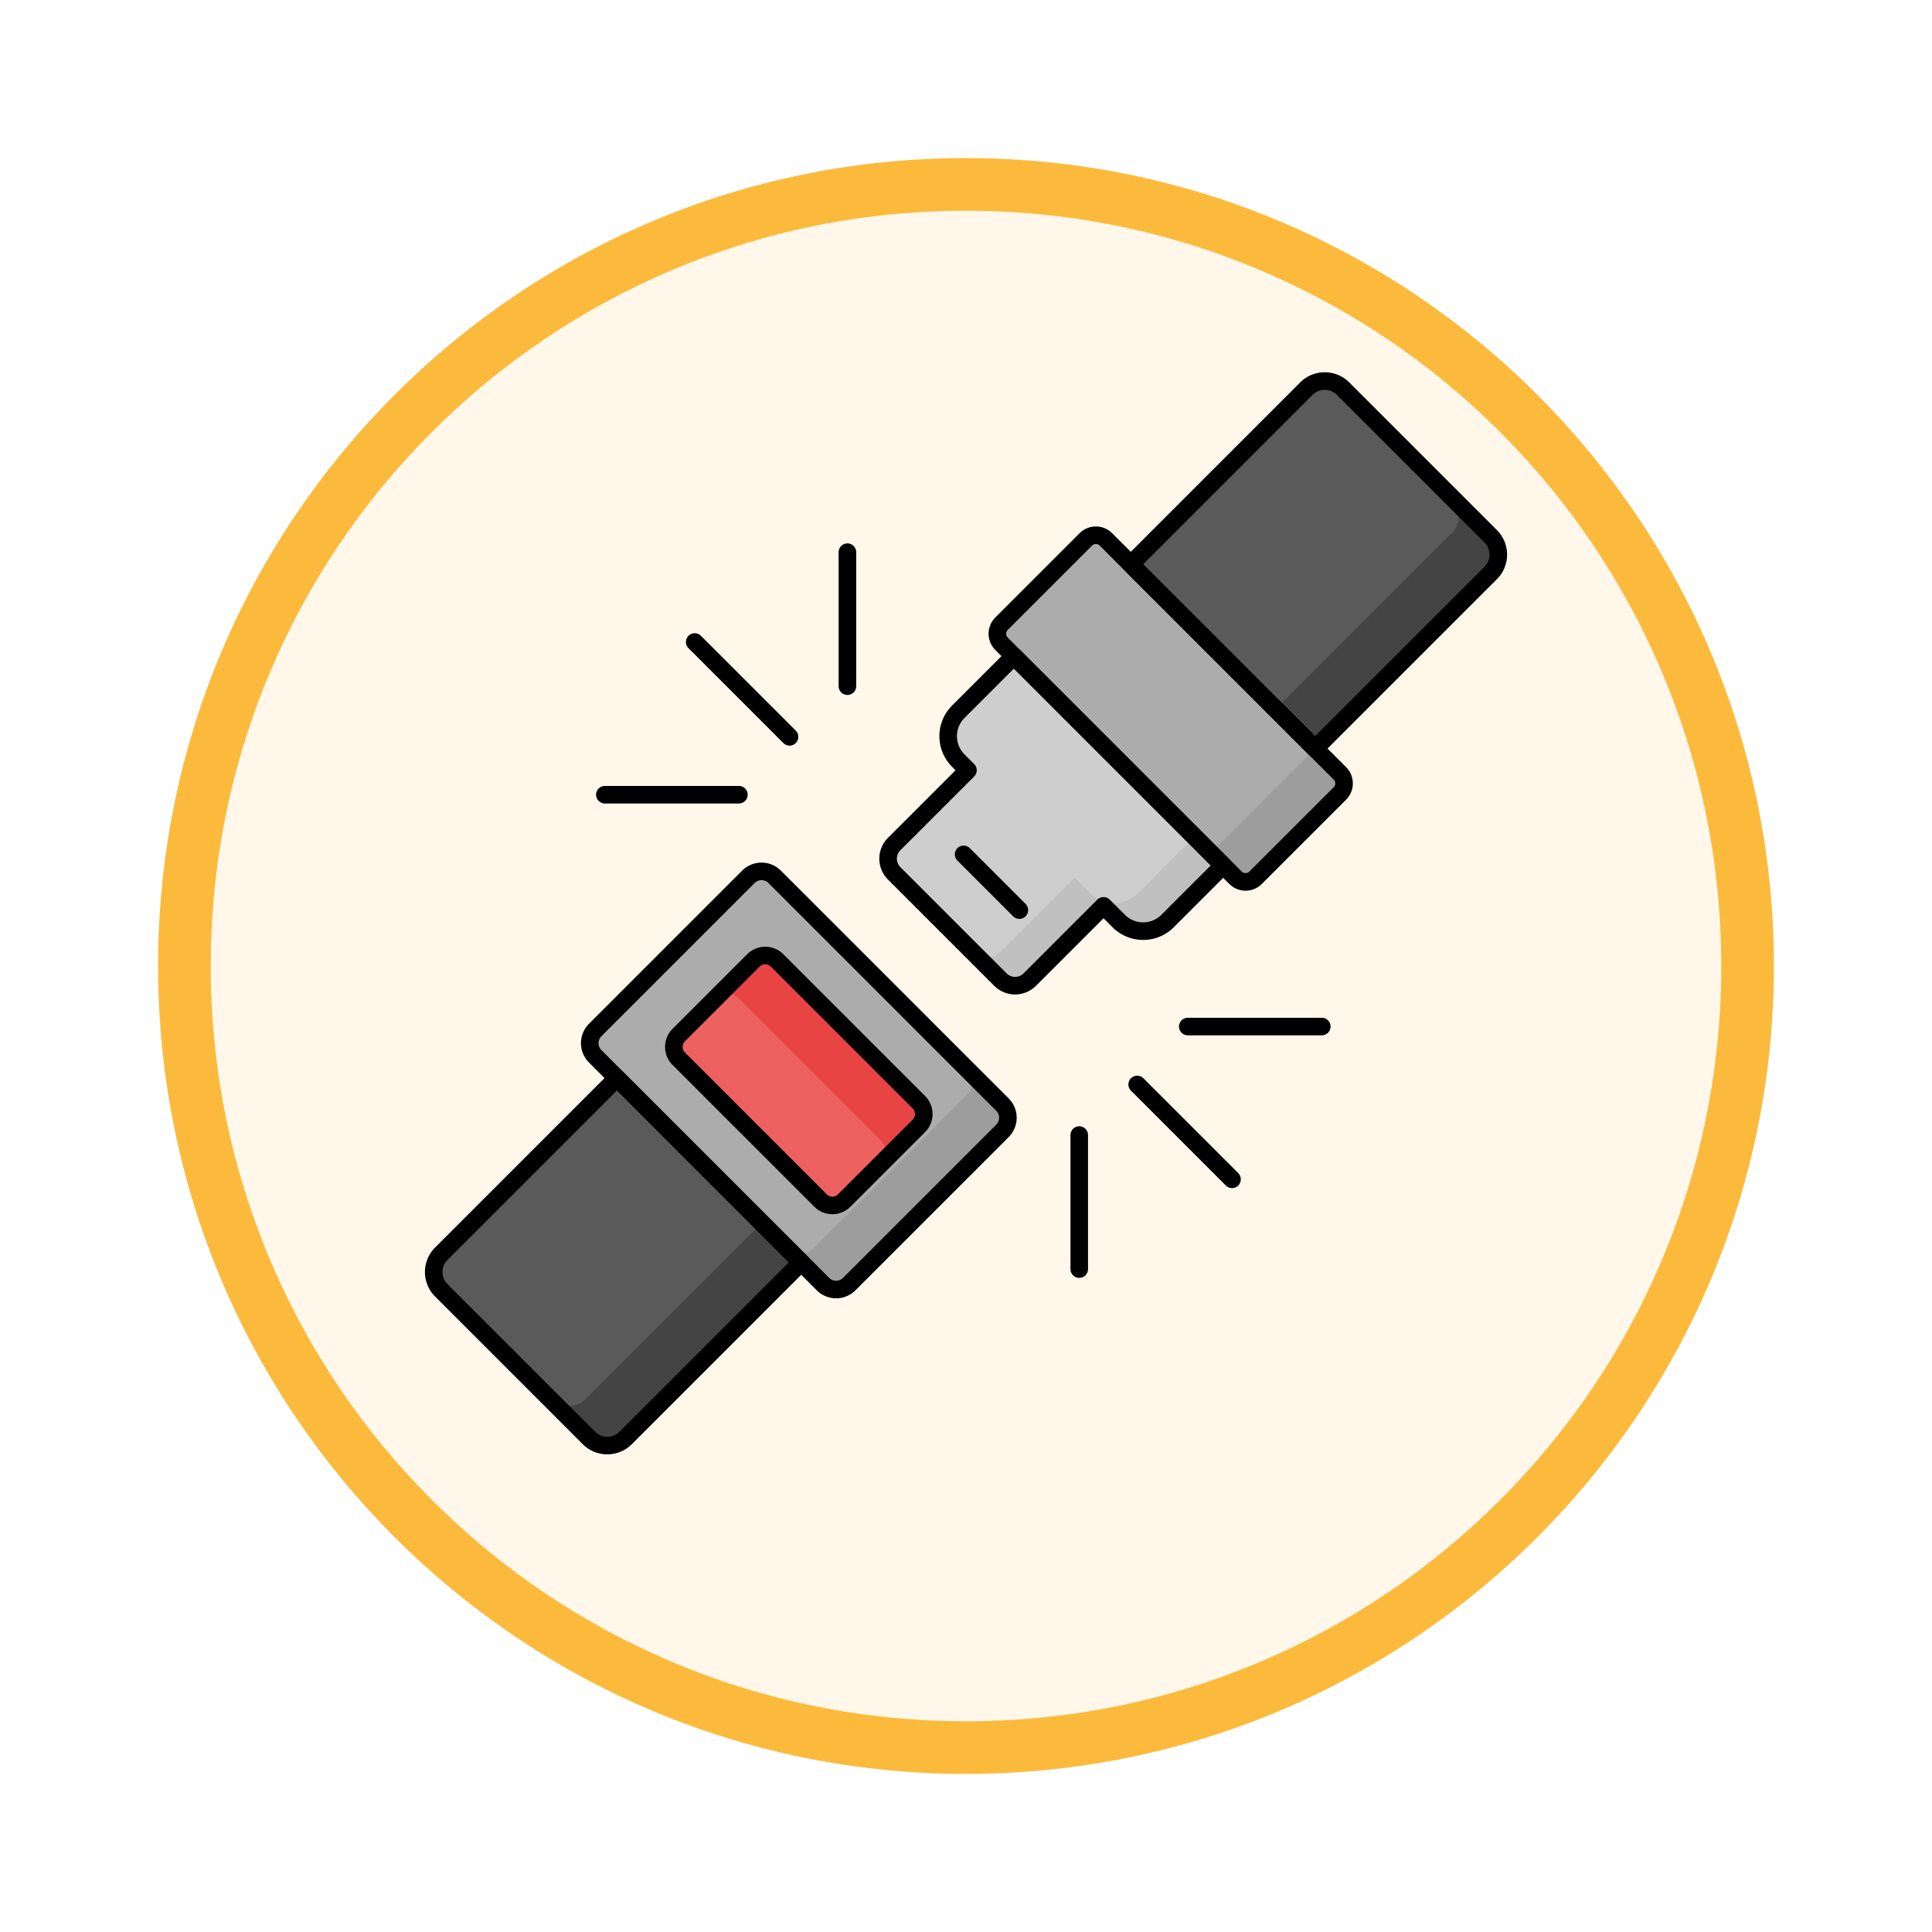 <svg xmlns="http://www.w3.org/2000/svg" xmlns:xlink="http://www.w3.org/1999/xlink" width="110" height="110" viewBox="0 0 110 110">
  <defs>
    <filter id="Trazado_982547" x="0" y="0" width="110" height="110" filterUnits="userSpaceOnUse">
      <feOffset dy="3" input="SourceAlpha"/>
      <feGaussianBlur stdDeviation="3" result="blur"/>
      <feFlood flood-opacity="0.161"/>
      <feComposite operator="in" in2="blur"/>
      <feComposite in="SourceGraphic"/>
    </filter>
    <clipPath id="clip-path">
      <path id="path4263" d="M0-682.665H62.439v62.439H0Z" transform="translate(0 682.665)"/>
    </clipPath>
  </defs>
  <g id="Grupo_1209010" data-name="Grupo 1209010" transform="translate(-587 -5050.205)">
    <g id="Grupo_1208898" data-name="Grupo 1208898" transform="translate(-525 3090.205)">
      <g id="Grupo_1164700" data-name="Grupo 1164700" transform="translate(1121 1966)">
        <g id="Grupo_1160931" data-name="Grupo 1160931" transform="translate(0)">
          <g id="Grupo_1160749" data-name="Grupo 1160749" transform="translate(0)">
            <g id="Grupo_1158891" data-name="Grupo 1158891" transform="translate(0 0)">
              <g id="Grupo_1157406" data-name="Grupo 1157406" transform="translate(0)">
                <g id="Grupo_1155793" data-name="Grupo 1155793" transform="translate(0)">
                  <g id="Grupo_1154704" data-name="Grupo 1154704" transform="translate(0)">
                    <g id="Grupo_1150790" data-name="Grupo 1150790" transform="translate(0)">
                      <g id="Grupo_1154214" data-name="Grupo 1154214" transform="translate(0)">
                        <g id="Grupo_1152583" data-name="Grupo 1152583" transform="translate(0 0)">
                          <g id="Grupo_1146973" data-name="Grupo 1146973" transform="translate(0 0)">
                            <g id="Grupo_1146954" data-name="Grupo 1146954">
                              <g transform="matrix(1, 0, 0, 1, -9, -6)" filter="url(#Trazado_982547)">
                                <g id="Trazado_982547-2" data-name="Trazado 982547" transform="translate(9 6)" fill="#fef7ea">
                                  <path d="M 46 90.5 C 39.992 90.5 34.164 89.324 28.679 87.003 C 23.38 84.762 18.621 81.553 14.534 77.466 C 10.446 73.379 7.238 68.62 4.996 63.321 C 2.676 57.836 1.5 52.008 1.5 46 C 1.5 39.992 2.676 34.164 4.996 28.679 C 7.238 23.38 10.446 18.621 14.534 14.534 C 18.621 10.446 23.38 7.238 28.679 4.996 C 34.164 2.676 39.992 1.5 46 1.5 C 52.008 1.5 57.836 2.676 63.321 4.996 C 68.62 7.238 73.379 10.446 77.466 14.534 C 81.554 18.621 84.762 23.38 87.004 28.679 C 89.324 34.164 90.5 39.992 90.5 46 C 90.5 52.008 89.324 57.836 87.004 63.321 C 84.762 68.62 81.554 73.379 77.466 77.466 C 73.379 81.553 68.62 84.762 63.321 87.003 C 57.836 89.324 52.008 90.5 46 90.5 Z" stroke="none"/>
                                  <path d="M 46 3 C 40.194 3 34.563 4.136 29.263 6.378 C 24.143 8.544 19.544 11.644 15.594 15.594 C 11.644 19.544 8.544 24.143 6.378 29.263 C 4.137 34.563 3 40.194 3 46 C 3 51.806 4.137 57.437 6.378 62.737 C 8.544 67.857 11.644 72.455 15.594 76.405 C 19.544 80.355 24.143 83.456 29.263 85.622 C 34.563 87.863 40.194 89 46 89 C 51.806 89 57.437 87.863 62.737 85.622 C 67.857 83.456 72.456 80.355 76.406 76.405 C 80.356 72.455 83.456 67.857 85.622 62.737 C 87.864 57.437 89 51.806 89 46 C 89 40.194 87.864 34.563 85.622 29.263 C 83.456 24.143 80.356 19.544 76.406 15.594 C 72.456 11.644 67.857 8.544 62.737 6.378 C 57.437 4.136 51.806 3 46 3 M 46 -7.62939453125e-06 C 71.405 -7.62939453125e-06 92 20.595 92 46 C 92 71.405 71.405 92 46 92 C 20.595 92 7.62939453125e-06 71.405 7.62939453125e-06 46 C 7.62939453125e-06 20.595 20.595 -7.62939453125e-06 46 -7.62939453125e-06 Z" stroke="none" fill="#fcba3d"/>
                                </g>
                              </g>
                            </g>
                          </g>
                        </g>
                      </g>
                    </g>
                  </g>
                </g>
              </g>
            </g>
          </g>
        </g>
      </g>
    </g>
    <g id="g4257" transform="translate(610.781 5753.65)">
      <g id="g4259" transform="translate(0 -682.665)">
        <g id="g4261" clip-path="url(#clip-path)">
          <g id="g4267" transform="translate(0.915 37.477)">
            <path id="path4269" d="M-134.636,0l-13.122,13.122a1.476,1.476,0,0,0,0,2.087l6.522,6.522a2.676,2.676,0,0,0,3.784,0l12.273-12.273Z" transform="translate(148.19)" fill="#5a5a5a"/>
          </g>
          <g id="g4271" transform="translate(7.51 45.728)">
            <path id="path4273" d="M-151.076,0-164.2,13.122a1.476,1.476,0,0,1-2.087,0l2.242,2.242a1.476,1.476,0,0,0,2.087,0l13.122-13.121Z" transform="translate(166.285)" fill="#444"/>
          </g>
          <g id="g4275" transform="translate(9.798 28.835)">
            <path id="path4277" d="M-223.426-121.926-235.39-133.89a1.06,1.06,0,0,0-1.5,0l-8.719,8.719a1.06,1.06,0,0,0,0,1.5l11.964,11.964a1.06,1.06,0,0,0,1.5,0l8.719-8.719a1.06,1.06,0,0,0,0-1.5" transform="translate(245.919 134.2)" fill="#acacac"/>
          </g>
          <g id="g4279" transform="translate(26.779 12.299)">
            <path id="path4281" d="M-218.537-89.082c-8.088-8.135-8.231-8.274-8.348-8.392a1.968,1.968,0,0,0-2.783,0l-6.868,6.868a1.968,1.968,0,0,0,0,2.783l.549.549-4.2,4.2a1.18,1.18,0,0,0,0,1.669l5.473,5.473a1.18,1.18,0,0,0,1.462-.165l4.2-4.2,0,0,.862.862a1.968,1.968,0,0,0,2.783,0l6.868-6.868a1.968,1.968,0,0,0,0-2.783" transform="translate(240.538 98.05)" fill="#cecece"/>
          </g>
          <g id="g4283" transform="translate(31.736 20.404)">
            <path id="path4285" d="M-179.226-18.486l-1.861-1.861a1.968,1.968,0,0,1,0,2.783l-6.868,6.868a1.968,1.968,0,0,1-2.783,0l-.865-.865-4.2,4.2a1.18,1.18,0,0,1-1.462.165l1.438,1.438a1.18,1.18,0,0,0,1.669,0l4.2-4.2.865.864a1.968,1.968,0,0,0,2.783,0l6.868-6.868a1.967,1.967,0,0,0,.215-2.525" transform="translate(197.269 20.347)" fill="silver"/>
          </g>
          <g id="g4287" transform="translate(37.477 0.915)">
            <path id="path4289" d="M-217.231-70.448l-6.66-6.66a1.476,1.476,0,0,0-2.087,0L-239.1-63.986l9.286,9.286,12.583-12.583a2.237,2.237,0,0,0,0-3.164" transform="translate(239.099 77.54)" fill="#5a5a5a"/>
          </g>
          <g id="g4291" transform="translate(45.728 7.51)">
            <path id="path4293" d="M-152.612-22.271l-2.242-2.242a1.476,1.476,0,0,1,0,2.087L-167.976-9.3l2.242,2.242,13.122-13.122a1.476,1.476,0,0,0,0-2.087" transform="translate(167.976 24.513)" fill="#444"/>
          </g>
          <g id="g4295" transform="translate(21.038 40.074)">
            <path id="path4297" d="M-121.736-20.236l-2.037-2.037a1.06,1.06,0,0,1,0,1.5l-8.719,8.719a1.06,1.06,0,0,1-1.5,0l2.037,2.037a1.06,1.06,0,0,0,1.5,0l8.719-8.719a1.06,1.06,0,0,0,0-1.5" transform="translate(133.992 22.273)" fill="#9d9d9d"/>
          </g>
          <g id="g4299" transform="translate(14.586 34.709)">
            <path id="path4301" d="M-34.2-2.776-37.358.387a.954.954,0,0,0,0,1.349l8.072,8.072a.954.954,0,0,0,1.349,0l3.163-3.163a.954.954,0,0,0,0-1.349l-8.072-8.072a.954.954,0,0,0-1.349,0" transform="translate(37.638 3.056)" fill="#ee6161"/>
          </g>
          <g id="g4303" transform="translate(16.942 33.623)">
            <path id="path4305" d="M-115.171-96.361a.954.954,0,0,0,0-1.349l-8.072-8.072a.954.954,0,0,0-1.349,0l-2.173,2.173a.954.954,0,0,1,1.349,0l8.072,8.072a.954.954,0,0,1,0,1.349Z" transform="translate(126.765 106.061)" fill="#e94444"/>
          </g>
          <g id="g4307" transform="translate(33.003 9.694)">
            <path id="path4309" d="M-180.039-120.979l-11.942-11.942a.809.809,0,0,0-1.144,0l-4.8,4.8a.809.809,0,0,0,0,1.143l11.942,11.942a.808.808,0,0,0,1.143,0l4.8-4.8a.809.809,0,0,0,0-1.143" transform="translate(198.163 133.158)" fill="#acacac"/>
          </g>
          <g id="g4311" transform="translate(44.583 21.274)">
            <path id="path4313" d="M-31.021-78.722l4.8-4.8a.809.809,0,0,0,0-1.143L-28.2-86.646a.809.809,0,0,1,0,1.143L-33-80.7a.809.809,0,0,1-1.143,0l1.979,1.979a.809.809,0,0,0,1.143,0" transform="translate(34.144 86.646)" fill="#9d9d9d"/>
          </g>
          <g id="g4315" transform="translate(9.798 28.835)">
            <path id="path4317" d="M-146.774-233.383l8.719-8.719a1.06,1.06,0,0,0,0-1.5l-12.966-12.966a1.06,1.06,0,0,0-1.5,0l-8.719,8.719a1.06,1.06,0,0,0,0,1.5l12.966,12.966A1.06,1.06,0,0,0-146.774-233.383Z" transform="translate(161.55 256.877)" fill="none" stroke="#000" stroke-linecap="round" stroke-linejoin="round" stroke-miterlimit="10" stroke-width="1"/>
          </g>
          <g id="g4319" transform="translate(33.003 9.694)">
            <path id="path4321" d="M-50.054-2.352l-4.8,4.8a.809.809,0,0,0,0,1.143l13.322,13.322a.809.809,0,0,0,1.143,0l4.8-4.8a.809.809,0,0,0,0-1.143L-48.911-2.352A.809.809,0,0,0-50.054-2.352Z" transform="translate(55.093 2.589)" fill="none" stroke="#000" stroke-linecap="round" stroke-linejoin="round" stroke-miterlimit="10" stroke-width="1"/>
          </g>
          <g id="g4323" transform="translate(15.773 15.773)">
            <path id="path4325" d="M-53.6-53.6-59-59" transform="translate(59 59)" fill="none" stroke="#000" stroke-linecap="round" stroke-linejoin="round" stroke-miterlimit="10" stroke-width="1"/>
          </g>
          <g id="g4327" transform="translate(10.658 24.467)">
            <path id="path4329" d="M-75.807,0h-7.632" transform="translate(83.438)" fill="none" stroke="#000" stroke-linecap="round" stroke-linejoin="round" stroke-miterlimit="10" stroke-width="1"/>
          </g>
          <g id="g4331" transform="translate(24.467 10.658)">
            <path id="path4333" d="M0-75.806v-7.631" transform="translate(0 83.437)" fill="none" stroke="#000" stroke-linecap="round" stroke-linejoin="round" stroke-miterlimit="10" stroke-width="1"/>
          </g>
          <g id="g4335" transform="translate(40.965 40.965)">
            <path id="path4337" d="M0,0,5.4,5.4" fill="none" stroke="#000" stroke-linecap="round" stroke-linejoin="round" stroke-miterlimit="10" stroke-width="1"/>
          </g>
          <g id="g4339" transform="translate(43.845 37.667)">
            <path id="path4341" d="M0,0H7.632" fill="none" stroke="#000" stroke-linecap="round" stroke-linejoin="round" stroke-miterlimit="10" stroke-width="1"/>
          </g>
          <g id="g4343" transform="translate(37.667 43.845)">
            <path id="path4345" d="M0,0V7.632" fill="none" stroke="#000" stroke-linecap="round" stroke-linejoin="round" stroke-miterlimit="10" stroke-width="1"/>
          </g>
          <g id="g4347" transform="translate(31.083 27.865)">
            <path id="path4349" d="M0,0,3.174,3.174" fill="none" stroke="#000" stroke-linecap="round" stroke-linejoin="round" stroke-miterlimit="10" stroke-width="1"/>
          </g>
          <g id="g4351" transform="translate(0.915 40.6)">
            <path id="path4353" d="M-103.616,0l-10,10a1.476,1.476,0,0,0,0,2.087l8.405,8.406a1.476,1.476,0,0,0,2.087,0l10-10Z" transform="translate(114.047)" fill="none" stroke="#000" stroke-linecap="round" stroke-linejoin="round" stroke-miterlimit="10" stroke-width="1" stroke-dasharray="300 35 800 0"/>
          </g>
          <g id="g4355" transform="translate(14.586 33.623)">
            <path id="path4357" d="M-138.573-96.361a.954.954,0,0,0,0-1.349l-8.072-8.072a.954.954,0,0,0-1.349,0l-4.25,4.25a.954.954,0,0,0,0,1.349l8.072,8.072a.954.954,0,0,0,1.349,0Z" transform="translate(152.523 106.061)" fill="none" stroke="#000" stroke-linecap="round" stroke-linejoin="round" stroke-miterlimit="10" stroke-width="1"/>
          </g>
          <g id="g4359" transform="translate(26.78 16.58)">
            <path id="path4361" d="M-71.161,0l-3.163,3.163a1.968,1.968,0,0,0,0,2.783l.549.549-4.2,4.2a1.181,1.181,0,0,0,0,1.67l6.049,6.049a1.18,1.18,0,0,0,1.67,0l4.2-4.2.865.865a1.968,1.968,0,0,0,2.783,0l3.163-3.163Z" transform="translate(78.325)" fill="none" stroke="#000" stroke-linecap="round" stroke-linejoin="round" stroke-miterlimit="10" stroke-width="1"/>
          </g>
          <g id="g4363" transform="translate(40.6 0.915)">
            <path id="path4365" d="M-203.549-87.789l-8.405-8.406a1.476,1.476,0,0,0-2.087,0l-10,10L-213.548-75.7l10-10A1.476,1.476,0,0,0-203.549-87.789Z" transform="translate(224.041 96.627)" fill="none" stroke="#000" stroke-linecap="round" stroke-linejoin="round" stroke-miterlimit="10" stroke-width="1" stroke-dasharray="142 35 800 0"/>
          </g>
        </g>
      </g>
      <g id="g4367" transform="translate(0 -682.665)">
        <g id="g4369" clip-path="url(#clip-path)">
          <g id="g4375" transform="translate(-57.134 25.556)">
            <path id="path4377" d="M0,0V24.29a8.692,8.692,0,0,0,8.811,8.568H38.14a8.692,8.692,0,0,0,8.811-8.568V0Z" fill="none" stroke="#000" stroke-linecap="round" stroke-linejoin="round" stroke-miterlimit="10" stroke-width="1" stroke-dasharray="526 35 800 0"/>
          </g>
        </g>
      </g>
    </g>
  </g>
</svg>
